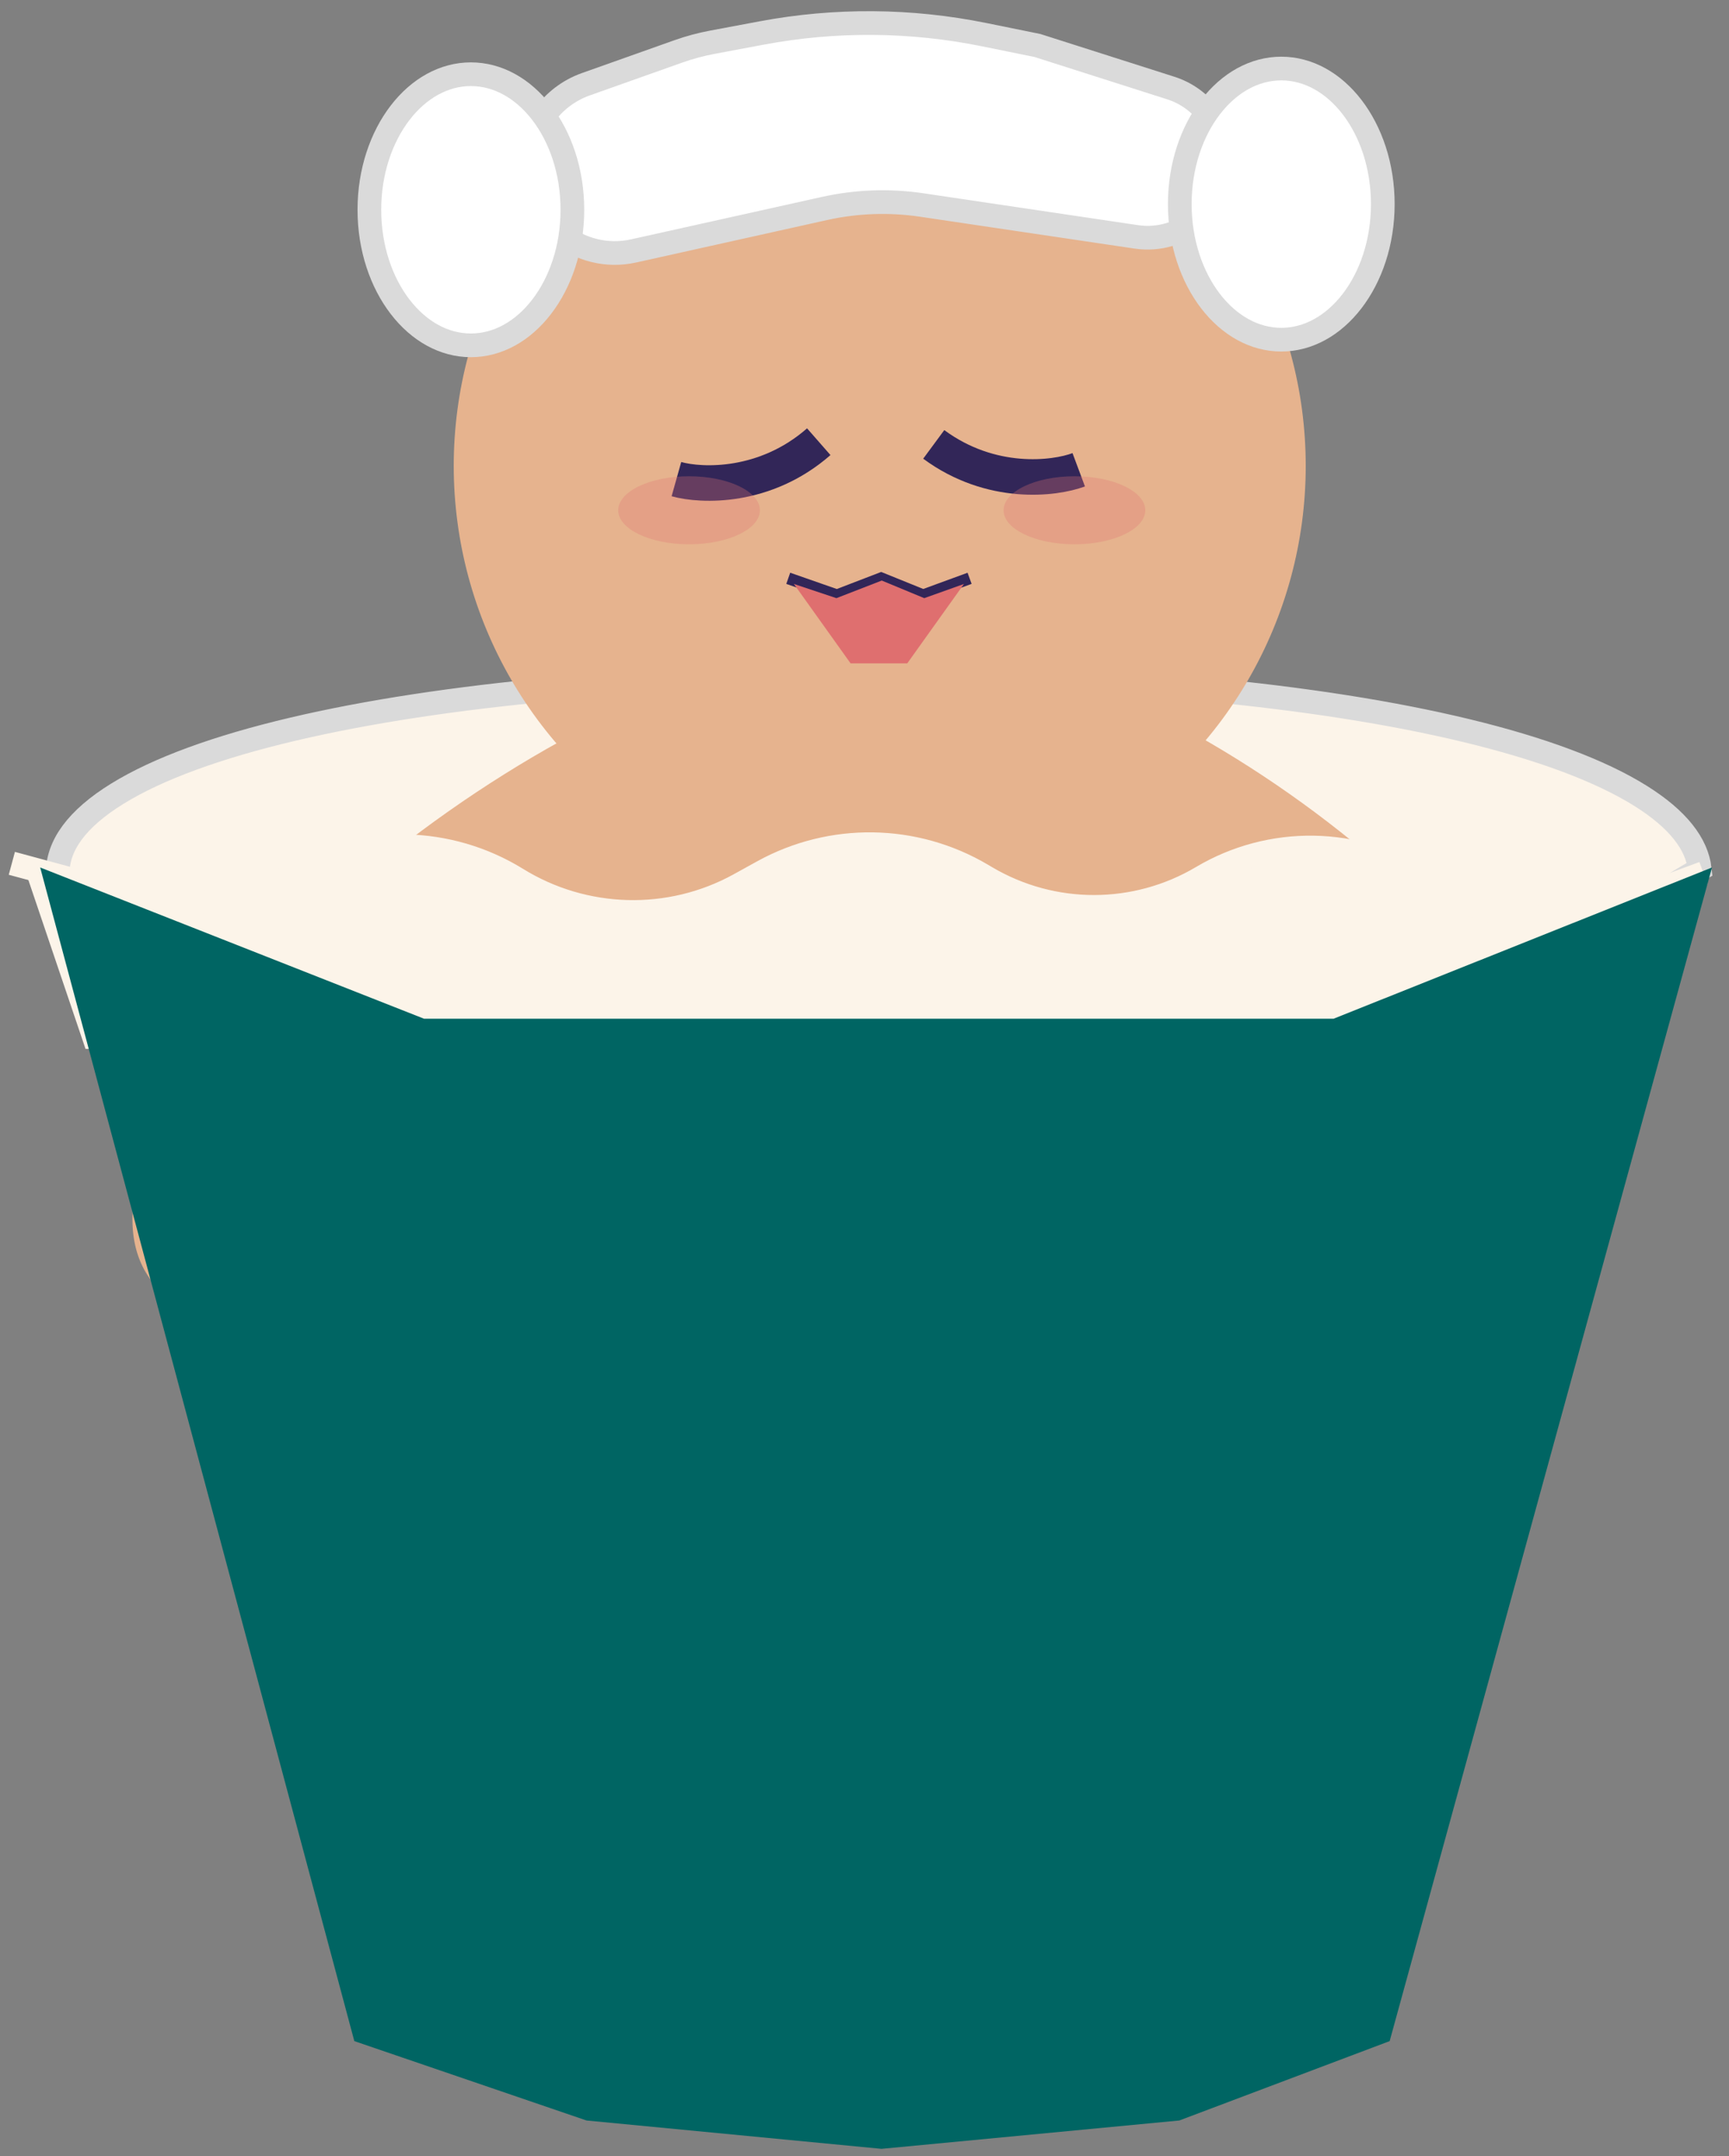<svg width="146" height="182" viewBox="0 0 146 182" fill="none" xmlns="http://www.w3.org/2000/svg">
<rect x="0" y="0" width="146" height="182" fill="#808080" stroke="none"/>
<path d="M138.55 67.185C141.692 69.154 143.289 71.234 143.531 73.361C142.207 74.1 140.639 75.081 138.818 76.22C127.652 83.203 106.96 96.145 74.333 96.145C54.905 96.145 37.403 93.137 24.791 88.739C18.479 86.537 13.44 84.004 10 81.362C6.524 78.693 4.871 76.065 4.871 73.697C4.871 71.376 6.468 69.112 9.915 66.987C13.339 64.875 18.367 63.047 24.691 61.555C37.322 58.573 54.852 56.99 74.333 56.99C93.811 56.99 111.282 58.633 123.854 61.673C130.148 63.195 135.148 65.052 138.55 67.185Z" fill="#FCF4E9" stroke="#DADADA" stroke-width="2"/>
<ellipse cx="48.081" cy="82.947" rx="43.345" ry="17.708" transform="rotate(-35.096 48.081 82.947)" fill="#E6B38E"/>
<ellipse cx="58.753" cy="124.066" rx="43.345" ry="20.555" transform="rotate(-71.969 58.753 124.066)" fill="#E6B38E"/>
<ellipse rx="43.345" ry="21.129" transform="matrix(-0.31 -0.951 -0.951 0.31 91.606 123.89)" fill="#E6B38E"/>
<ellipse rx="41.331" ry="17.889" transform="matrix(-0.818 -0.575 -0.575 0.818 98.603 81.642)" fill="#E6B38E"/>
<ellipse cx="74.286" cy="39.322" rx="35.972" ry="35.972" fill="#E6B38E"/>
<ellipse cx="75.654" cy="102.409" rx="4.307" ry="4.307" fill="#A4688F"/>
<path d="M1.957 72.979L7.221 74.654L11.767 76.089H16.792L21.817 75.371L28.516 72.979L32.105 71.782L35.216 71.064L39.523 71.782L46.223 75.371L53.401 77.286L60.818 76.089L67.757 71.782L73.021 71.064L77.807 71.782L80.678 72.5L85.224 75.132L92.403 76.807L98.863 75.611L104.127 72.5H105.323L108.912 71.304H111.784L113.219 71.782L116.569 72.979L120.637 74.893L125.901 77.286H128.054L131.643 78.003H134.754L137.625 76.089L143.846 73.697L139.061 87.814L7.221 88.531L1.957 72.979Z" fill="#FCF4E9"/>
<path d="M78.847 37.509C83.681 41.075 89.023 40.423 91.09 39.651" stroke="#322658" stroke-width="3"/>
<path d="M69.138 37.282C64.62 41.24 59.242 41.037 57.118 40.44" stroke="#322658" stroke-width="3"/>
<path d="M66.561 48.812L70.669 50.247L74.404 48.812L77.952 50.247L81.874 48.812" stroke="#322658"/>
<path d="M71.825 55.99H76.61L81.395 49.291L78.046 50.487L74.457 49.001L70.628 50.487L67.039 49.291L71.825 55.99Z" fill="#DF6F6F"/>
<ellipse cx="58.186" cy="43.069" rx="5.982" ry="2.871" fill="#E07272" fill-opacity="0.3"/>
<ellipse cx="90.728" cy="43.069" rx="5.982" ry="2.871" fill="#E07272" fill-opacity="0.3"/>
<path d="M44.591 14.02C44.591 10.916 46.545 8.148 49.471 7.11L57.285 4.337C58.218 4.006 59.175 3.748 60.148 3.566L64.319 2.784C70.535 1.618 76.918 1.667 83.116 2.928L87.604 3.84L98.863 7.43C101.545 8.285 103.366 10.778 103.366 13.593C103.366 17.544 99.856 20.572 95.948 19.992L77.835 17.303C75.104 16.898 72.321 16.997 69.625 17.596L53.513 21.177C48.934 22.194 44.591 18.71 44.591 14.02Z" fill="white" stroke="#DADADA" stroke-width="2"/>
<path d="M1 72.868L10.917 75.549C15.601 76.815 20.596 76.187 24.822 73.801V73.801C30.685 70.49 37.917 70.65 43.646 74.188V74.188C49.358 77.716 56.559 77.911 62.437 74.668L64.419 73.574C70.193 70.388 77.22 70.488 82.901 73.837L83.284 74.063C88.908 77.379 95.891 77.37 101.506 74.038V74.038C107.303 70.599 114.539 70.708 120.229 74.32L120.553 74.526C125.431 77.622 131.475 78.265 136.895 76.264L143.847 73.697" stroke="#FCF4E9" stroke-width="2"/>
<path d="M3.393 73.218L35.812 85.986H74.438H112.605L144.564 73.218L117.345 172.277L99.583 178.977L74.438 181.37L49.527 178.977L29.92 172.277L3.393 73.218Z" fill="#006563"/>
<path d="M48.333 17.706C48.333 20.94 47.324 23.832 45.737 25.894C44.152 27.955 42.031 29.148 39.762 29.148C37.494 29.148 35.373 27.955 33.787 25.894C32.201 23.832 31.191 20.94 31.191 17.706C31.191 14.472 32.201 11.58 33.787 9.518C35.373 7.456 37.494 6.264 39.762 6.264C42.031 6.264 44.152 7.456 45.737 9.518C47.324 11.58 48.333 14.472 48.333 17.706Z" fill="white" stroke="#DADADA" stroke-width="2"/>
<path d="M116.766 17.227C116.766 20.462 115.756 23.353 114.17 25.416C112.585 27.477 110.463 28.67 108.195 28.67C105.927 28.67 103.805 27.477 102.22 25.416C100.634 23.353 99.624 20.462 99.624 17.227C99.624 13.993 100.634 11.101 102.22 9.039C103.805 6.978 105.927 5.785 108.195 5.785C110.463 5.785 112.585 6.978 114.17 9.039C115.756 11.101 116.766 13.993 116.766 17.227Z" fill="white" stroke="#DADADA" stroke-width="2"/>
</svg>
